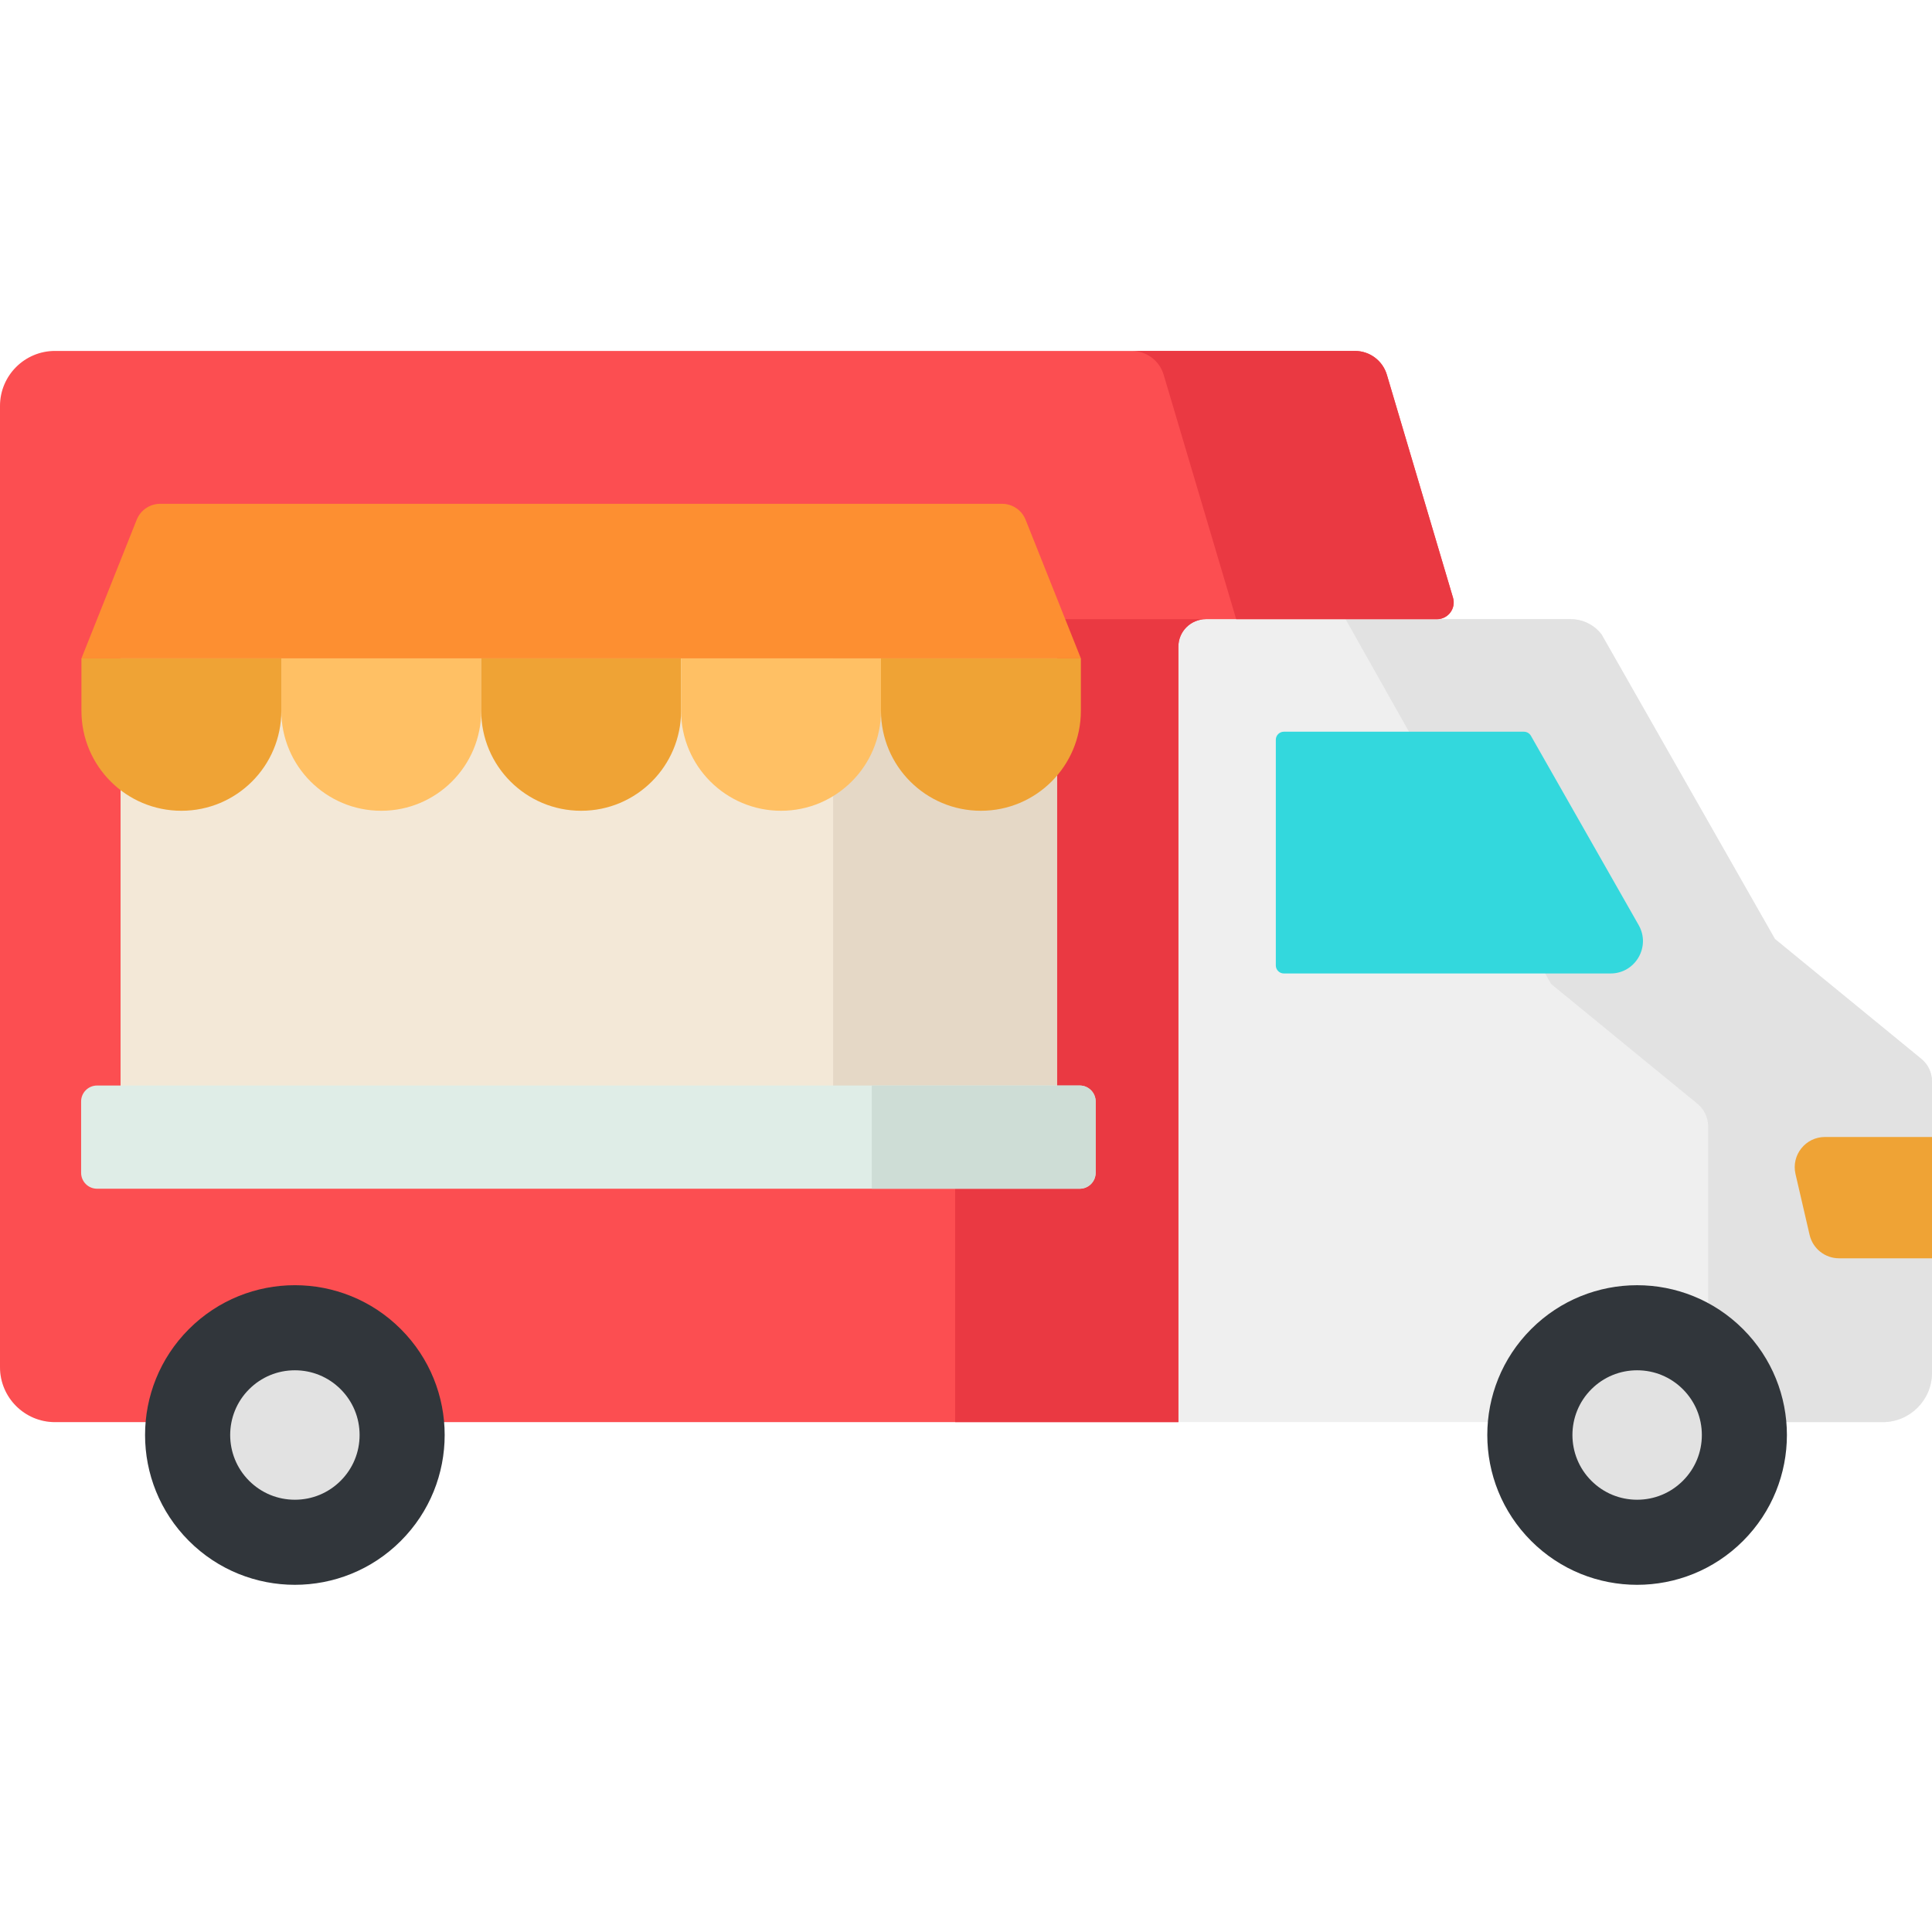 <svg viewBox="0 -93 512 512" xmlns="http://www.w3.org/2000/svg"><path d="m470.379 155.84-45.941-80.699c-1.941-2.555-4.969-4.051-8.18-4.051h-416.258v198.211c0 8.051 6.527 14.578 14.578 14.578h484.34c7.223 0 13.082-5.855 13.082-13.082v-77.219c0-2.312-1.039-4.5-2.824-5.965zm0 0" fill="#efefef"/><path d="m509.176 187.613-38.801-31.773-45.938-80.699c-1.945-2.551-4.969-4.051-8.18-4.051h-59.668l54.465 96.664 38.797 31.773c1.789 1.465 2.824 3.652 2.824 5.965v77.219c0 .395-.023.781-.059 1.168h46.301c7.223 0 13.082-5.855 13.082-13.082v-77.219c0-2.309-1.035-4.5-2.824-5.965zm0 0" fill="#e2e2e2"/><path d="m461.922 259.223c-15.504-15.504-40.641-15.504-56.145 0s-15.504 40.641 0 56.145c15.504 15.5 40.641 15.5 56.145 0 15.504-15.504 15.504-40.641 0-56.145zm0 0" fill="#31363b"/><path d="m433.855 304.445c-4.582 0-8.891-1.785-12.129-5.023-6.688-6.688-6.688-17.57 0-24.258 3.238-3.238 7.547-5.023 12.129-5.023s8.887 1.785 12.129 5.023c3.238 3.242 5.023 7.551 5.023 12.129 0 4.582-1.785 8.891-5.023 12.129-3.242 3.238-7.547 5.023-12.129 5.023zm0 0" fill="#e2e2e2"/><path d="m512 208.312h-28.363c-5.156 0-8.973 4.797-7.809 9.82l3.734 16.125c.84 3.633 4.078 6.207 7.809 6.207h24.629zm0 0" fill="#efa335"/><path d="m380.812 71.09c2.965 0 5.094-2.855 4.25-5.699l-17.523-59.062c-1.105-3.75-4.551-6.328-8.465-6.328h-344.496c-8.051 0-14.578 6.527-14.578 14.578v254.723c0 8.051 6.527 14.578 14.578 14.578h297.703v-205.496c0-4.031 3.266-7.293 7.293-7.293zm0 0" fill="#fc4e51"/><path d="m253.129 73.945v209.934h59.152v-205.496c0-4.031 3.266-7.293 7.293-7.293h-63.586c-1.578 0-2.859 1.277-2.859 2.855zm0 0" fill="#ea3942"/><path d="m385.062 65.391-17.523-59.062c-1.105-3.75-4.551-6.328-8.465-6.328h-59.148c3.91 0 7.355 2.574 8.461 6.328l19.215 64.762h53.211c2.965 0 5.094-2.855 4.25-5.699zm0 0" fill="#ea3942"/><path d="m338.105 103.051v59.793c0 1.18.957 2.137 2.137 2.137h86.57c6.578 0 10.711-7.102 7.453-12.82l-28.555-50.168c-.383-.668-1.09-1.082-1.859-1.082h-63.609c-1.18 0-2.137.957-2.137 2.141zm0 0" fill="#33d8dd"/><path d="m106.215 259.219c-15.504-15.504-40.641-15.504-56.145 0-15.504 15.504-15.504 40.641 0 56.145 15.504 15.504 40.641 15.504 56.145 0 15.504-15.504 15.504-40.641 0-56.145zm0 0" fill="#31363b"/><path d="m78.145 304.445c-4.582 0-8.887-1.785-12.129-5.023-6.688-6.688-6.688-17.57 0-24.258 3.242-3.238 7.547-5.023 12.129-5.023s8.887 1.785 12.129 5.023c3.242 3.242 5.023 7.551 5.023 12.129 0 4.582-1.785 8.891-5.023 12.129-3.238 3.238-7.547 5.023-12.129 5.023zm0 0" fill="#e2e2e2"/><path d="m31.953 73.754h248.164v127.906h-248.164zm0 0" fill="#f3e8d7"/><path d="m220.793 73.754h59.324v127.906h-59.324zm0 0" fill="#e5d8c6"/><path d="m48.066 121.863c-14.625 0-26.484-11.855-26.484-26.484v-13.898h52.973v13.898c0 14.629-11.859 26.484-26.488 26.484zm0 0" fill="#efa335"/><path d="m101.039 121.863c-14.629 0-26.484-11.855-26.484-26.484v-13.898h52.973v13.898c-.004 14.629-11.859 26.484-26.488 26.484zm0 0" fill="#ffc064"/><path d="m154.012 121.863c-14.629 0-26.488-11.855-26.488-26.484v-13.898h52.973v13.898c0 14.629-11.855 26.484-26.484 26.484zm0 0" fill="#efa335"/><path d="m206.984 121.863c-14.629 0-26.488-11.855-26.488-26.484v-13.898h52.973v13.898c0 14.629-11.859 26.484-26.484 26.484zm0 0" fill="#ffc064"/><path d="m259.953 121.863c-14.629 0-26.484-11.855-26.484-26.484v-13.898h52.973v13.898c0 14.629-11.859 26.484-26.488 26.484zm0 0" fill="#efa335"/><path d="m271.797 44.746c-1.016-2.555-3.492-4.234-6.242-4.234h-223.09c-2.75 0-5.223 1.68-6.242 4.234l-14.641 36.734h264.859zm0 0" fill="#fd8f31"/><path d="m25.723 194.676h260.406c2.336 0 4.227 1.891 4.227 4.223v18.898c0 2.336-1.891 4.227-4.227 4.227h-260.406c-2.332 0-4.227-1.891-4.227-4.227v-18.898c0-2.332 1.895-4.223 4.227-4.223zm0 0" fill="#dfede7"/><path d="m286.133 194.676h-55.098v27.348h55.098c2.332 0 4.223-1.891 4.223-4.223v-18.902c0-2.332-1.891-4.223-4.223-4.223zm0 0" fill="#ceddd6"/></svg>